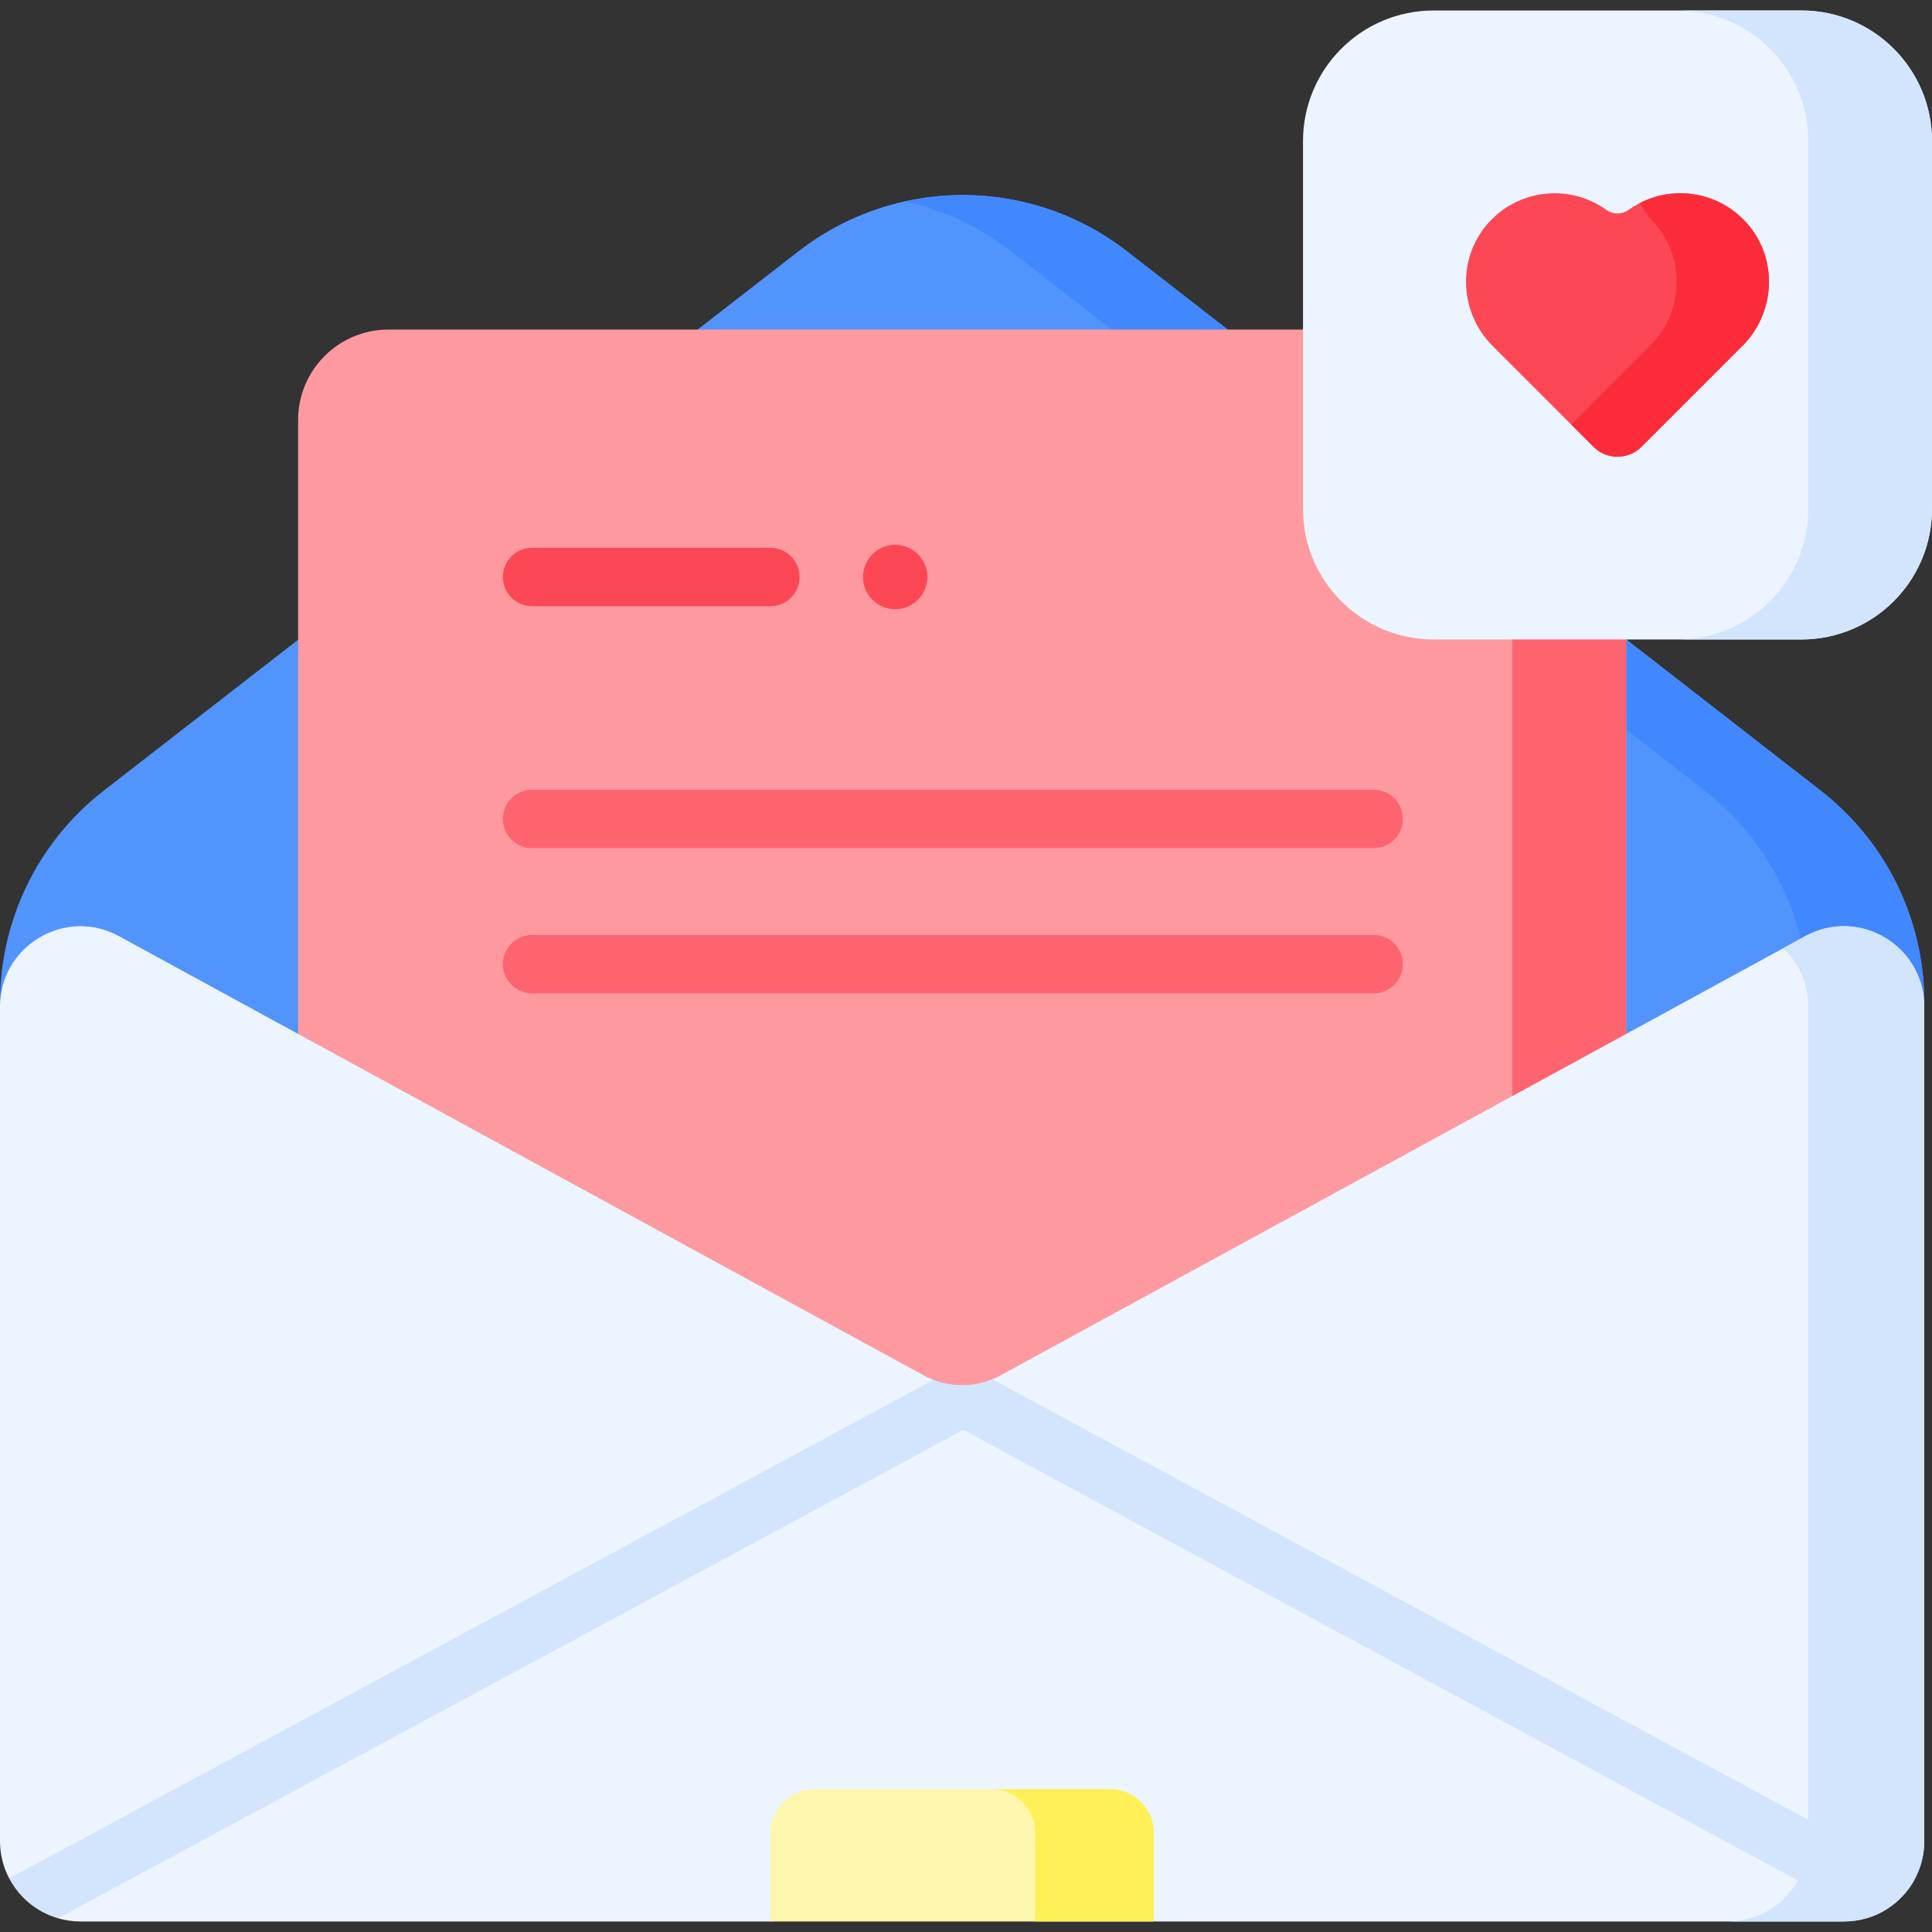 <svg id="Capa_1" enable-background="new 0 0 497 497" height="512" viewBox="0 0 497 497" width="512" xmlns="http://www.w3.org/2000/svg"><rect x="0" y="0" width="497" height="497" fill="#333333" stroke="none"/><g><path d="m495.017 257.825-249.887 131.003-245.123-114.444v-16.529c0-21.29 9.84-41.39 26.65-54.44l178.73-138.76c8.27-6.42 17.63-10.7 27.36-12.85 19.56-4.33 40.6-.04 57.21 12.87l178.44 138.74c16.8 13.05 26.62 33.14 26.62 54.41z" fill="#5294fe"/><path d="m495.01 257.83v16.522l-29.83-16.522c0-21.27-9.82-41.36-26.62-54.41l-80.46-62.56-72.13-56.08-25.85-20.1c-8.27-6.43-17.64-10.72-27.38-12.87 19.56-4.33 40.6-.04 57.21 12.87l178.44 138.74c16.8 13.05 26.62 33.14 26.62 54.41z" fill="#4188ff"/><path d="m418.32 108.02v227.94c0 12.84-10.4 23.24-23.24 23.24h-295.15c-12.83 0-23.24-10.4-23.24-23.24v-227.94c0-12.83 10.41-23.24 23.24-23.24h295.15c12.84 0 23.24 10.41 23.24 23.24z" fill="#fe99a0"/><path d="m418.32 108.02v227.94c0 12.84-10.4 23.24-23.24 23.24h-29.29c12.84 0 23.24-10.4 23.24-23.24v-227.94c0-12.83-10.4-23.24-23.24-23.24h29.29c12.84 0 23.24 10.41 23.24 23.24z" fill="#fe646f"/><path d="m495.01 258.98v214.62c0 3.4-.82 6.61-2.27 9.44-2.54 4.94-7 8.72-12.39 10.36-1.91.58-3.93.89-6.03.89h-177.07l-49.695-5.54-49.364 5.54h-177.501c-2 0-3.93-.28-5.76-.82l-4.43-6.47-8.13-3.79c-1.52-2.87-2.37-6.14-2.37-9.61v-214.62c0-15.71 16.82-25.69 30.61-18.16l206.98 112.97c.82.45 1.67.84 2.53 1.17l7.385 4.24 7.755-4.39c.73-.29 1.46-.63 2.16-1.02l201.28-109.85 5.71-3.12c13.79-7.53 30.6 2.45 30.6 18.16z" fill="#ecf4ff"/><path d="m495.01 258.98v214.62c0 3.4-.82 6.61-2.27 9.44-2.54 4.94-7 8.72-12.39 10.36-1.91.58-3.93.89-6.03.89h-29.83c11.42 0 20.69-9.26 20.69-20.69v-214.62c0-6.11-2.55-11.36-6.48-15.04l5.71-3.12c13.79-7.53 30.6 2.45 30.6 18.16z" fill="#d2e5fd"/><path d="m296.819 471.541v22.759h-98.628v-22.759c0-6.236 5.055-11.29 11.29-11.29h76.047c6.236-.001 11.291 5.054 11.291 11.29z" fill="#fef6ad"/><path d="m296.82 471.54v22.76h-30.49v-22.76c0-6.23-5.05-11.29-11.29-11.29h30.49c6.23 0 11.29 5.06 11.29 11.29z" fill="#fef056"/><path d="m497 36.294v94.607c0 18.553-15.041 33.594-33.594 33.594h-94.618c-18.552 0-33.594-15.041-33.594-33.594v-94.607c0-18.552 15.041-33.594 33.594-33.594h94.618c18.553 0 33.594 15.041 33.594 33.594z" fill="#ecf4ff"/><path d="m497 36.29v94.61c0 18.55-15.04 33.59-33.59 33.59h-31.83c18.56 0 33.6-15.04 33.6-33.59v-94.61c0-18.55-15.04-33.59-33.6-33.59h31.83c18.55 0 33.59 15.04 33.59 33.59z" fill="#d2e5fd"/><path d="m448.24 88.97-25.95 25.95c-2.68 2.67-6.65 3.25-9.89 1.75-.9-.42-1.75-1.01-2.5-1.75l-5.68-5.68-20.27-20.27c-8.91-8.92-9.17-23.45-.32-32.43 8.03-8.15 20.65-9 29.63-2.53 1.69 1.21 3.98 1.21 5.67 0 .95-.69 1.94-1.29 2.97-1.81 2.06-1.05 4.24-1.76 6.46-2.15 7.13-1.23 14.73.93 20.2 6.49 8.85 8.98 8.59 23.51-.32 32.43z" fill="#fd4755"/><path d="m448.24 88.97-25.95 25.95c-2.68 2.67-6.65 3.25-9.89 1.75-.9-.42-1.75-1.01-2.5-1.75l-5.68-5.68 20.27-20.27c8.92-8.92 9.17-23.45.32-32.43-.88-.9-1.86-2.42-2.91-4.34 2.06-1.05 4.24-1.76 6.46-2.15 7.13-1.23 14.73.93 20.2 6.49 8.85 8.98 8.59 23.51-.32 32.43z" fill="#fb2b3a"/><g><path d="m492.74 483.04c-2.54 4.94-7 8.72-12.39 10.36l-232.53-125.56-232.89 125.63c-5.46-1.57-9.98-5.33-12.56-10.26l229.98-124.06 7.77-4.19c4.88 1.86 10.29 1.81 15.14-.15l8.05 4.35z" fill="#d2e5fd"/></g><g><path d="m198.191 155.933h-61.326c-4.142 0-7.5-3.358-7.5-7.5s3.358-7.5 7.5-7.5h61.326c4.142 0 7.5 3.358 7.5 7.5s-3.358 7.5-7.5 7.5z" fill="#fd4755"/></g><g><path d="m353.38 218.175h-216.515c-4.142 0-7.5-3.358-7.5-7.5s3.358-7.5 7.5-7.5h216.515c4.142 0 7.5 3.358 7.5 7.5s-3.358 7.5-7.5 7.5z" fill="#fe646f"/></g><g><path d="m353.38 255.52h-216.515c-4.142 0-7.5-3.358-7.5-7.5s3.358-7.5 7.5-7.5h216.515c4.142 0 7.5 3.358 7.5 7.5s-3.358 7.5-7.5 7.5z" fill="#fe646f"/></g><circle cx="230.285" cy="148.432" fill="#fd4755" r="8.28"/></g></svg>